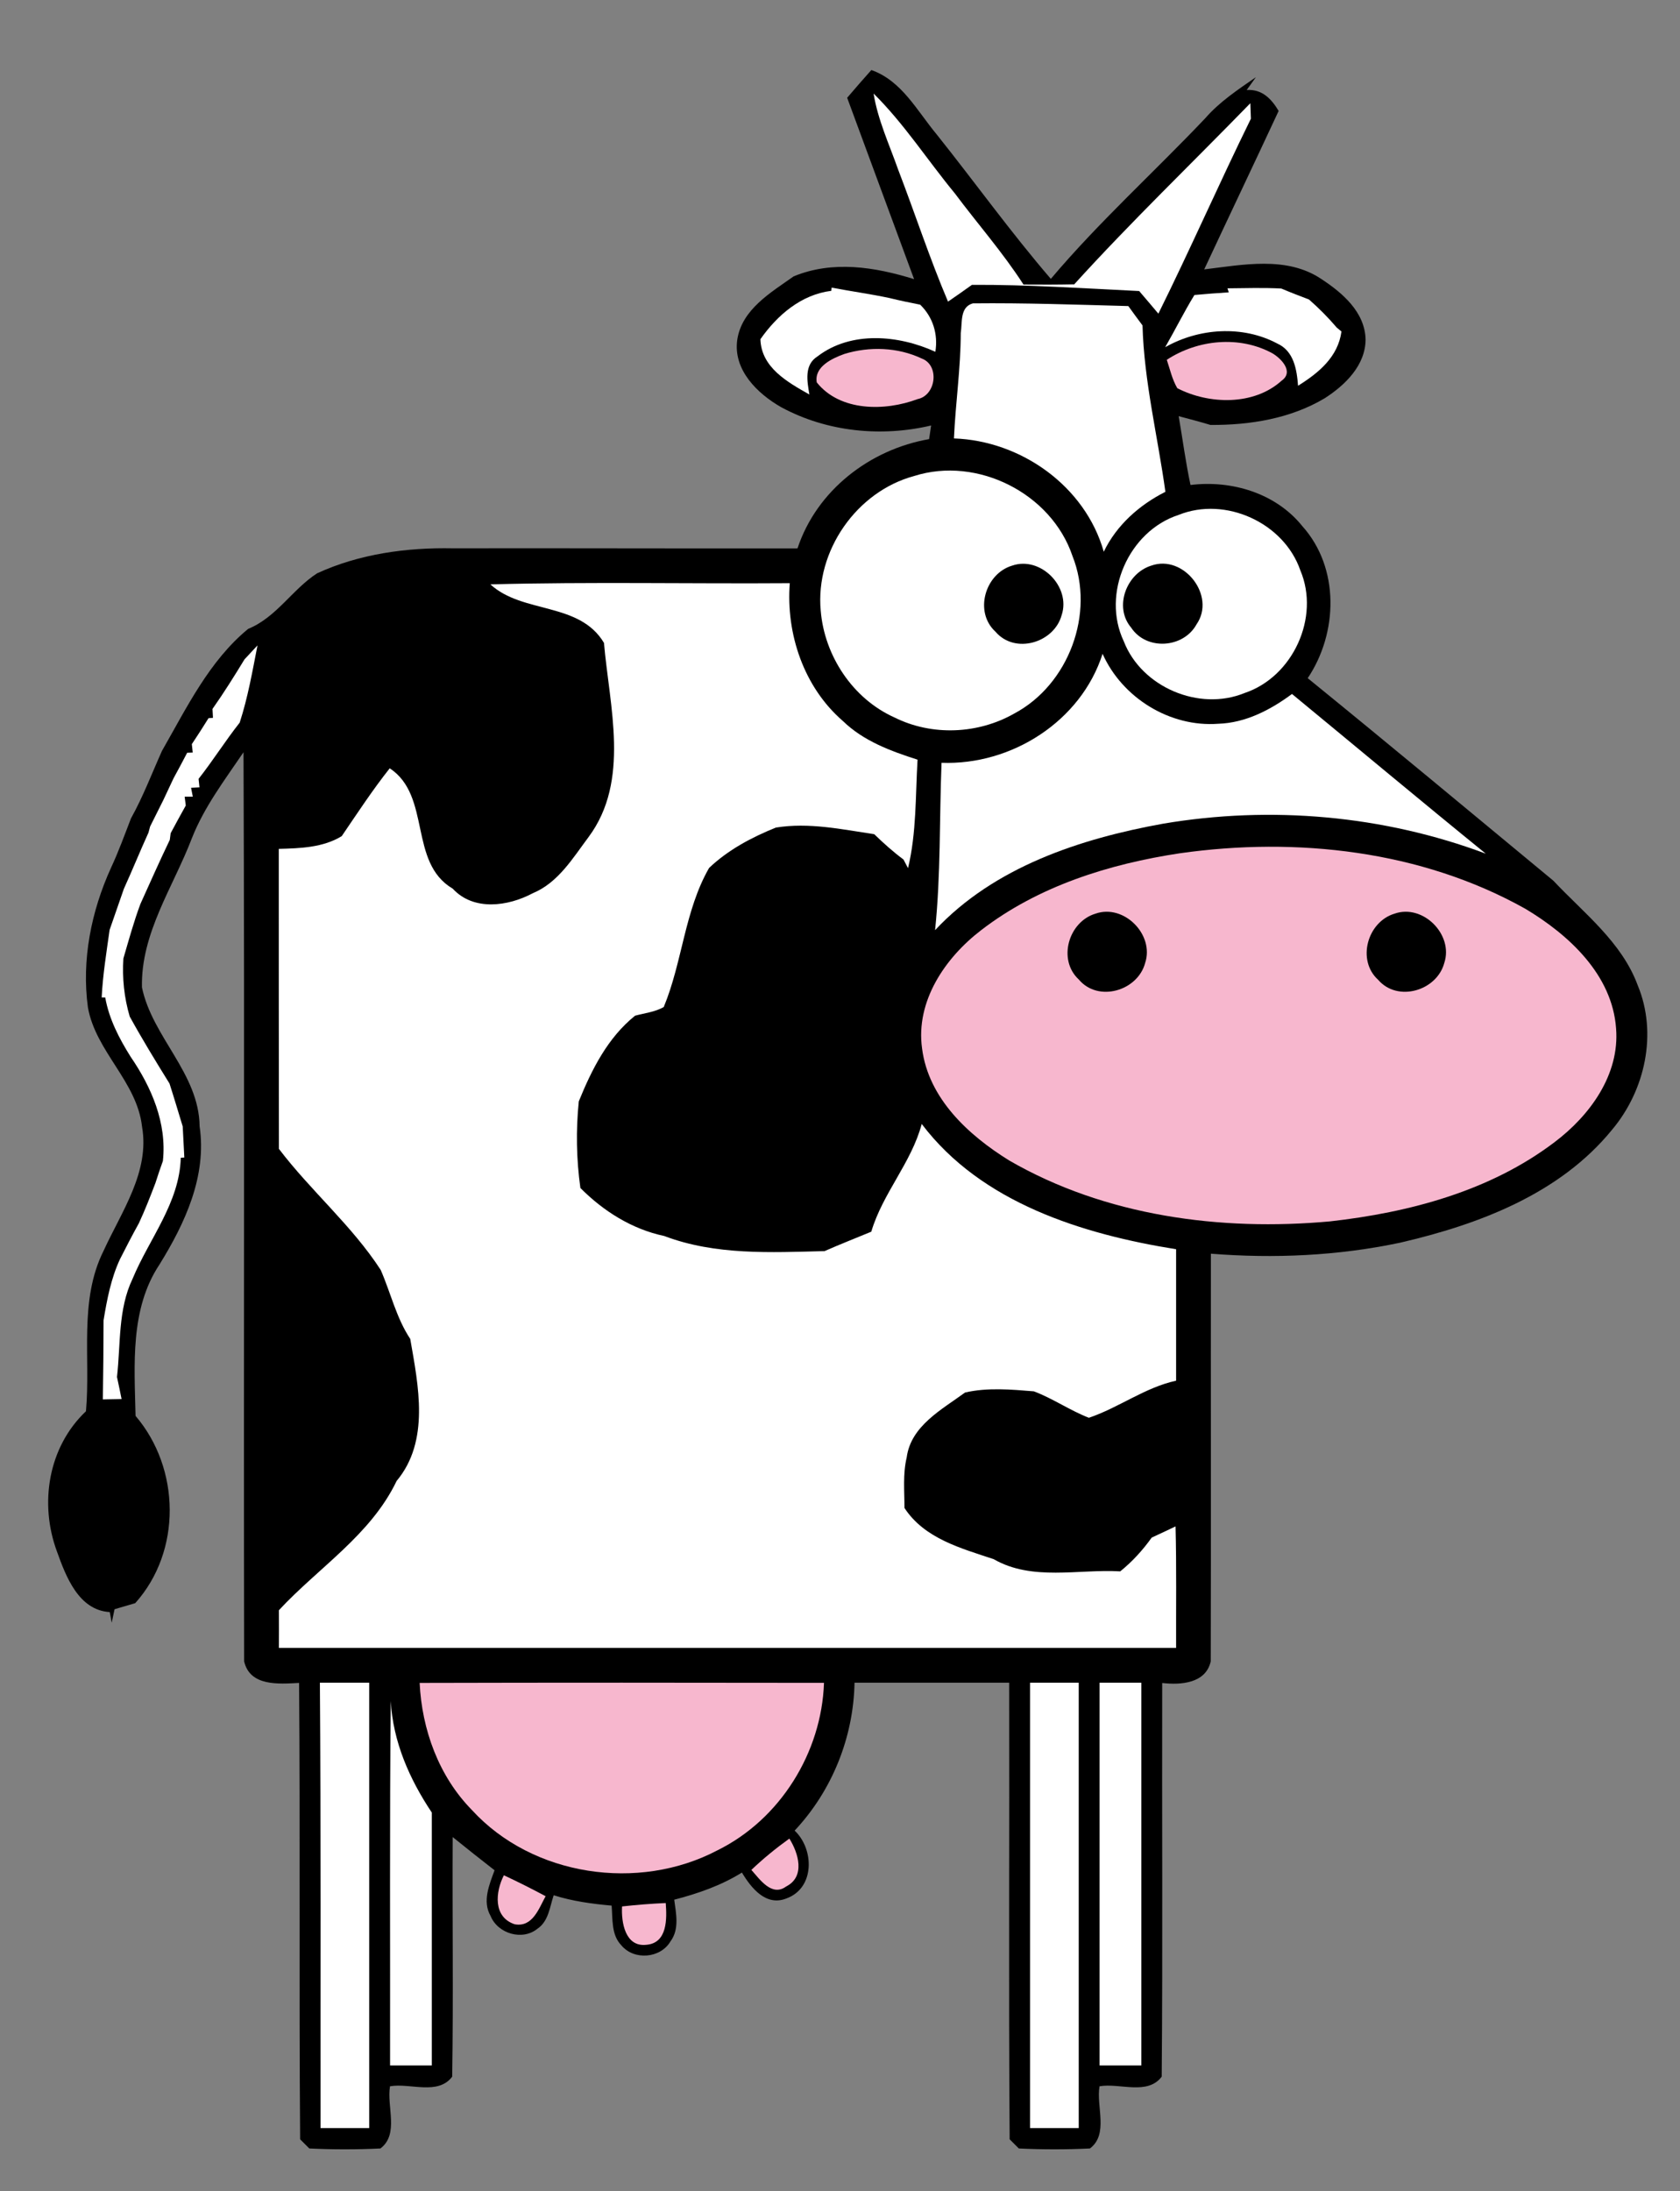 <?xml version="1.0" encoding="UTF-8" standalone="no"?>
<svg
   xmlns:dc="http://purl.org/dc/elements/1.1/"
   xmlns:cc="http://creativecommons.org/ns#"
   xmlns:rdf="http://www.w3.org/1999/02/22-rdf-syntax-ns#"
   xmlns:svg="http://www.w3.org/2000/svg"
   xmlns="http://www.w3.org/2000/svg"
   xmlns:sodipodi="http://sodipodi.sourceforge.net/DTD/sodipodi-0.dtd"
   xmlns:inkscape="http://www.inkscape.org/namespaces/inkscape"
   width="301.896"
   height="393.571"
   viewBox="0 0 241.516 314.857"
   version="1.1"
   id="svg2"
   inkscape:version="0.48.1 r9760"
   sodipodi:docname="big_eye_cow.svg">
  <rect x="0" y="0" width="241.516" height="314.857" fill="#808080" stroke="none"/>
  <defs
     id="defs108" />
  <sodipodi:namedview
     pagecolor="#ffffff"
     bordercolor="#666666"
     borderopacity="1"
     objecttolerance="10"
     gridtolerance="10"
     guidetolerance="10"
     inkscape:pageopacity="0"
     inkscape:pageshadow="2"
     inkscape:window-width="640"
     inkscape:window-height="482"
     id="namedview106"
     showgrid="false"
     fit-margin-top="0"
     fit-margin-left="0"
     fit-margin-right="0"
     fit-margin-bottom="0"
     inkscape:zoom="0.62758621"
     inkscape:cx="332.59615"
     inkscape:cy="190.41207"
     inkscape:window-x="649"
     inkscape:window-y="29"
     inkscape:window-maximized="0"
     inkscape:current-layer="svg2" />
  <path
     d="m 0,-3.3414491e-6 241.516,0 L 241.516,314.857 0,314.857 0,-3.3414491e-6 z"
     id="path4"
     inkscape:connector-curvature="0"
     style="fill:#ffffff;opacity:0" />
  <path
     d="m 121.787,14.052 c 1.14,-1.35 2.31,-2.67 3.48,-3.99 4.38,1.55 6.57,5.87 9.38,9.24 5.51,6.9 10.66,14.08 16.42,20.77 6.89,-8.16 14.85,-15.33 22.2,-23.08 2.07,-2.38 4.71,-4.12 7.28,-5.9 -0.33,0.46 -0.99,1.38 -1.32,1.84 2.22,-0.14 3.56,1.28 4.59,3.01 -3.54,7.6 -7.15,15.17 -10.7,22.77 5.54,-0.66 11.85,-1.96 16.82,1.37 3.04,1.99 6.28,4.75 6.38,8.69 -0.02,3.74 -2.94,6.57 -5.87,8.45 -4.92,2.94 -10.78,3.88 -16.44,3.84 -1.51,-0.46 -3.04,-0.85 -4.56,-1.26 0.57,3.3 1,6.62 1.7,9.89 5.91,-0.73 12.27,1.17 16.08,5.92 5.38,5.99 5.13,15.34 0.77,21.84 11.84,9.62 23.56,19.38 35.31,29.1 4.4,4.68 9.83,8.81 12.13,15.03 2.88,6.92 1.06,15.11 -3.68,20.75 -7.53,9.25 -19.2,13.63 -30.48,16.24 -8.93,1.89 -18.11,2.3 -27.2,1.58 -0.02,19.52 0.03,39.05 -0.02,58.58 -0.71,3.16 -4.27,3.42 -6.98,3.11 -0.05,18.86 0.09,37.72 -0.07,56.57 -2.05,2.72 -6.02,0.88 -8.94,1.38 -0.5,2.92 1.34,6.89 -1.38,8.94 -3.4,0.16 -6.82,0.16 -10.22,0 -0.33,-0.33 -0.99,-0.99 -1.32,-1.32 -0.16,-21.86 -0.02,-43.74 -0.07,-65.61 -7.41,0 -14.82,0 -22.23,0 -0.15,7.86 -3.23,15.52 -8.61,21.25 2.83,2.67 2.92,8.25 -1.16,9.74 -2.95,1.2 -5.09,-1.49 -6.42,-3.71 -2.99,1.86 -6.33,3.02 -9.73,3.9 0.26,1.98 0.77,4.24 -0.54,5.99 -1.44,2.45 -5.23,2.76 -7.05,0.58 -1.49,-1.53 -1.24,-3.78 -1.41,-5.72 -2.81,-0.25 -5.62,-0.63 -8.33,-1.49 -0.56,1.66 -0.73,3.73 -2.32,4.8 -2.17,1.78 -5.71,0.73 -6.75,-1.82 -1.22,-2.12 -0.18,-4.5 0.57,-6.57 -2.02,-1.57 -4.03,-3.16 -6.02,-4.77 -0.06,11.47 0.11,22.96 -0.07,34.43 -2.05,2.72 -6.02,0.88 -8.94,1.38 -0.5,2.92 1.34,6.89 -1.38,8.94 -3.4,0.16 -6.82,0.16 -10.22,0 -0.33,-0.33 -0.99,-0.99 -1.32,-1.32 -0.17,-21.86 0.02,-43.72 -0.15,-65.58 -2.94,0.15 -7.06,0.52 -7.9,-3.1 -0.09,-43.55 0.08,-87.1 -0.09,-130.64 -2.69,3.97 -5.64,7.84 -7.42,12.35 -2.68,7.02 -7.36,13.65 -7.18,21.44 1.49,7.18 8.2,12.34 8.29,19.98 1.05,7.17 -2.11,13.93 -5.78,19.86 -4.25,6.39 -3.59,14.44 -3.43,21.74 6.45,7.55 6.66,19.44 -0.05,26.91 -0.74,0.22 -2.22,0.66 -2.97,0.87 -0.1,0.49 -0.31,1.45 -0.41,1.94 -0.07,-0.38 -0.21,-1.14 -0.28,-1.53 -4.47,-0.26 -6.3,-5.1 -7.59,-8.7 -2.56,-6.89 -1.27,-15.01 4.17,-20.16 0.69,-7.68 -1.05,-15.9 2.54,-23.07 2.57,-5.62 6.66,-11.33 5.52,-17.83 -0.73,-6.48 -6.66,-10.78 -7.78,-17.13 -0.93,-6.82 0.48,-13.81 3.31,-20.04 1.09,-2.33 1.96,-4.74 2.88,-7.12 1.74,-3.12 3,-6.46 4.46,-9.71 3.54,-6.18 6.79,-12.92 12.38,-17.52 4.08,-1.67 6.33,-5.66 9.92,-7.99 6.07,-2.79 12.88,-3.72 19.51,-3.59 16.52,-0.03 33.03,0.04 49.55,0.01 2.76,-8.33 10.39,-14.22 18.92,-15.7 0.08,-0.49 0.22,-1.47 0.29,-1.96 -7.19,1.7 -15.01,0.91 -21.54,-2.62 -3.44,-1.95 -6.95,-5.38 -6.33,-9.7 0.66,-4.37 4.82,-6.78 8.11,-9.11 5.62,-2.32 11.68,-1.35 17.31,0.4 -3.22,-8.69 -6.41,-17.38 -9.62,-26.06 z"
     id="path8"
     inkscape:connector-curvature="0"
     style="fill:#000000" />
  <path
     d="m 125.587,13.442 c 4.39,4.34 7.74,9.57 11.66,14.32 3.28,4.39 6.92,8.52 9.89,13.13 2.43,0.02 4.86,0.02 7.29,-0.03 8.14,-8.97 16.88,-17.35 25.32,-26.03 0.02,0.56 0.06,1.67 0.08,2.23 -4.56,9.28 -8.71,18.75 -13.3,28.01 -0.91,-1.09 -1.84,-2.17 -2.76,-3.25 -8.01,-0.39 -16.02,-0.93 -24.04,-0.89 -1.14,0.82 -2.29,1.62 -3.44,2.41 -2.65,-6.23 -4.75,-12.68 -7.18,-19 -1.27,-3.6 -2.91,-7.11 -3.52,-10.9 z"
     id="path12"
     inkscape:connector-curvature="0"
     style="fill:#ffffff" />
  <path
     d="m 109.317,48.742 c 2.43,-3.46 5.85,-6.41 10.19,-6.95 l 0.05,-0.46 c 2.77,0.53 5.58,0.91 8.34,1.5 1.45,0.36 2.92,0.66 4.39,0.95 1.83,1.78 2.59,4.24 2.18,6.77 -5.27,-2.41 -12.11,-3.04 -16.94,0.66 -1.95,1.22 -1.49,3.57 -1.17,5.48 -3.12,-1.77 -6.92,-3.86 -7.04,-7.95 z"
     id="path18"
     inkscape:connector-curvature="0"
     style="fill:#ffffff" />
  <path
     d="m 171.707,42.392 c 1.64,-0.15 3.29,-0.28 4.94,-0.38 l -0.19,-0.58 c 2.58,-0.02 5.16,-0.11 7.74,0.03 1.32,0.56 2.66,1.07 3.99,1.58 1.42,1.25 2.76,2.59 3.98,4.03 l 0.68,0.56 c -0.49,3.67 -3.29,5.96 -6.24,7.8 -0.18,-2.35 -0.6,-5 -3.01,-6.08 -4.98,-2.64 -11.24,-2.21 -16.09,0.54 1.43,-2.48 2.7,-5.05 4.2,-7.5 z"
     id="path20"
     inkscape:connector-curvature="0"
     style="fill:#ffffff" />
  <path
     d="m 138.117,47.862 c 0.24,-1.52 -0.15,-3.74 1.74,-4.27 7.45,-0.08 14.91,0.19 22.35,0.39 0.67,0.93 1.35,1.86 2.04,2.78 0.22,8.07 2.19,15.94 3.29,23.91 -3.75,1.89 -7.02,4.79 -8.86,8.61 -2.67,-9.42 -11.89,-15.95 -21.54,-16.28 0.23,-5.06 0.97,-10.08 0.98,-15.14 z"
     id="path24"
     inkscape:connector-curvature="0"
     style="fill:#ffffff" />
  <path
     d="m 167.737,51.702 c 4.44,-2.91 10.44,-3.51 15.17,-0.94 1.26,0.73 3.15,2.66 1.34,3.94 -3.98,3.6 -10.43,3.44 -15,1.08 -0.74,-1.27 -1.05,-2.71 -1.51,-4.08 z"
     id="path30"
     inkscape:connector-curvature="0"
     style="fill:#f7b7ce" />
  <path
     d="m 121.387,50.862 c 3.61,-1.11 7.67,-0.97 11.11,0.65 2.61,0.96 2.09,5.3 -0.59,5.84 -4.65,1.75 -11.13,1.81 -14.49,-2.4 -0.39,-2.26 2.22,-3.46 3.97,-4.09 z"
     id="path32"
     inkscape:connector-curvature="0"
     style="fill:#f7b7ce" />
  <path
     d="m 131.447,68.392 c 9.06,-2.86 19.69,2.5 22.73,11.5 3.28,8.23 -0.54,18.46 -8.33,22.62 -5.22,2.99 -11.87,3.28 -17.27,0.58 -5.98,-2.68 -10.06,-8.85 -10.59,-15.34 -0.79,-8.57 5.14,-17.13 13.46,-19.36 z"
     id="path36"
     inkscape:connector-curvature="0"
     style="fill:#ffffff" />
  <path
     d="m 169.437,73.992 c 6.72,-2.71 15.14,1.12 17.5,7.97 2.86,6.75 -1.07,15.3 -8.01,17.62 -6.53,2.68 -14.81,-0.83 -17.37,-7.42 -3.25,-6.85 0.69,-15.84 7.88,-18.17 z"
     id="path40"
     inkscape:connector-curvature="0"
     style="fill:#ffffff" />
  <path
     d="m 145.497,81.282 c 4.08,-1.42 8.48,3.02 7.13,7.1 -1.08,4 -6.73,5.68 -9.52,2.39 -3.1,-2.83 -1.51,-8.32 2.39,-9.49 z"
     id="path46"
     inkscape:connector-curvature="0"
     style="fill:#000000" />
  <path
     d="m 165.497,81.282 c 4.67,-1.67 9.36,4.33 6.52,8.43 -1.89,3.45 -7.21,3.8 -9.4,0.48 -2.53,-2.97 -0.68,-7.8 2.88,-8.91 z"
     id="path48"
     inkscape:connector-curvature="0"
     style="fill:#000000" />
  <path
     d="m 70.497,83.972 c 14.34,-0.38 28.69,-0.07 43.04,-0.17 -0.56,7.3 2.03,14.96 7.64,19.81 2.95,2.87 6.88,4.32 10.73,5.55 -0.31,5.2 -0.14,10.48 -1.37,15.59 -0.16,-0.31 -0.49,-0.93 -0.65,-1.24 -1.5,-1.11 -2.88,-2.36 -4.21,-3.64 -4.68,-0.7 -9.41,-1.72 -14.14,-0.95 -3.47,1.4 -6.87,3.2 -9.6,5.8 -3.53,6.16 -3.83,13.51 -6.52,19.99 -1.26,0.71 -2.74,0.87 -4.12,1.24 -3.94,3.17 -6.22,7.72 -8.09,12.31 -0.42,4.13 -0.35,8.33 0.23,12.45 3.32,3.34 7.42,5.92 12.06,6.9 7.36,2.79 15.32,2.36 23.04,2.17 2.22,-0.98 4.48,-1.86 6.72,-2.79 1.64,-5.54 5.76,-9.89 7.25,-15.48 8.57,11.33 23.11,15.85 36.57,18 0,6.29 0,12.59 0,18.89 -4.49,0.98 -8.22,3.87 -12.54,5.33 -2.73,-1.06 -5.17,-2.77 -7.91,-3.8 -3.27,-0.27 -6.69,-0.57 -9.89,0.17 -3.34,2.45 -7.79,4.79 -8.39,9.33 -0.57,2.38 -0.32,4.84 -0.32,7.26 2.88,4.41 8.14,5.79 12.83,7.36 5.53,3.18 12.14,1.4 18.19,1.75 1.73,-1.4 3.23,-3.04 4.52,-4.85 1.14,-0.53 2.29,-1.06 3.43,-1.61 0.15,5.81 0.06,11.64 0.08,17.46 -42.99,0 -85.99,0 -128.98,0 0.01,-1.81 0.01,-3.62 0,-5.42 5.7,-6.14 13.2,-10.8 16.92,-18.57 4.8,-5.74 3.13,-13.69 1.96,-20.41 -2.01,-3.03 -2.81,-6.63 -4.25,-9.92 -4.16,-6.4 -10.03,-11.34 -14.63,-17.39 -0.03,-14.37 -0.01,-28.74 -0.02,-43.11 3.07,-0.08 6.36,-0.18 9.05,-1.83 2.24,-3.29 4.42,-6.62 6.9,-9.75 6.02,3.98 2.66,13.53 9.06,17.3 3,3.25 7.95,2.55 11.51,0.65 3.66,-1.52 5.76,-5.06 8.03,-8.09 5.99,-8.07 2.99,-18.72 2.2,-27.88 -3.55,-5.93 -11.68,-4.14 -16.33,-8.41 z"
     id="path52"
     inkscape:connector-curvature="0"
     style="fill:#ffffff" />
  <path
     d="m 35.147,94.752 c 0.62,-0.67 1.25,-1.34 1.87,-2.01 -0.73,3.73 -1.38,7.48 -2.56,11.1 -2.07,2.62 -3.84,5.45 -5.91,8.08 0.03,0.3 0.1,0.91 0.13,1.22 l -1.21,0.06 0.25,1.28 -1.17,0 c 0.04,0.31 0.12,0.95 0.16,1.27 -0.74,1.31 -1.45,2.64 -2.17,3.97 -0.03,0.24 -0.1,0.73 -0.13,0.97 -1.46,3.04 -2.83,6.12 -4.22,9.2 -0.96,2.57 -1.68,5.21 -2.45,7.84 -0.18,2.82 0.11,5.63 0.91,8.34 1.8,3.27 3.75,6.46 5.72,9.63 0.66,2.05 1.27,4.11 1.9,6.17 0.08,1.49 0.16,2.97 0.23,4.46 l -0.51,0.04 c -0.18,6.49 -4.54,11.63 -6.93,17.39 -2.11,4.39 -1.7,9.39 -2.24,14.11 0.23,1.05 0.45,2.1 0.66,3.17 -0.9,0.01 -1.79,0.03 -2.69,0.05 0.06,-3.79 0.09,-7.58 0.1,-11.37 0.5,-3.01 1.07,-6.02 2.37,-8.8 0.88,-1.73 1.77,-3.46 2.71,-5.15 0.88,-1.89 1.64,-3.84 2.38,-5.78 0.34,-1.06 0.69,-2.12 1.07,-3.16 0.59,-5.44 -1.63,-10.59 -4.64,-14.98 -1.65,-2.63 -3.11,-5.44 -3.65,-8.52 l -0.51,0 c 0.16,-3.26 0.69,-6.48 1.14,-9.71 0.69,-1.96 1.36,-3.93 2.05,-5.9 1.22,-2.68 2.32,-5.4 3.54,-8.08 0.06,-0.22 0.17,-0.65 0.23,-0.87 0.64,-1.27 1.27,-2.55 1.91,-3.82 0.48,-1.04 0.97,-2.08 1.46,-3.11 0.67,-1.22 1.32,-2.44 1.96,-3.67 l 0.8,-0.03 c -0.03,-0.3 -0.1,-0.91 -0.13,-1.21 0.82,-1.23 1.62,-2.47 2.4,-3.73 l 0.64,-0.05 c -0.01,-0.32 -0.05,-0.96 -0.07,-1.28 1.63,-2.31 3.13,-4.71 4.6,-7.12 z"
     id="path58"
     inkscape:connector-curvature="0"
     style="fill:#ffffff" />
  <path
     d="m 158.507,93.952 c 2.83,6.33 9.68,10.57 16.63,10.05 3.92,-0.12 7.51,-1.99 10.6,-4.28 9.29,7.65 18.52,15.37 27.86,22.95 -14.73,-5.52 -30.9,-6.93 -46.39,-4.31 -11.91,2.15 -24.29,6.22 -32.78,15.3 0.83,-7.99 0.61,-16.03 0.93,-24.05 10.04,0.38 20.04,-5.95 23.15,-15.66 z"
     id="path60"
     inkscape:connector-curvature="0"
     style="fill:#ffffff" />
  <path
     d="m 169.627,122.612 c 16.78,-2.38 34.71,-0.4 49.66,7.98 6.25,3.74 12.49,9.47 13.04,17.19 0.53,6.65 -3.77,12.52 -8.84,16.34 -9.27,7.04 -20.9,10.11 -32.3,11.39 -15.72,1.43 -32.28,-0.76 -46.1,-8.75 -5.85,-3.62 -11.61,-8.9 -12.53,-16.09 -0.95,-6.8 3.31,-13.04 8.48,-17 8.22,-6.34 18.43,-9.53 28.59,-11.06 z"
     id="path64"
     inkscape:connector-curvature="0"
     style="fill:#f7b7ce" />
  <path
     d="m 157.487,131.292 c 4.08,-1.44 8.49,3.01 7.14,7.08 -1.07,4.02 -6.76,5.7 -9.54,2.38 -3.08,-2.84 -1.48,-8.3 2.4,-9.46 z"
     id="path70"
     inkscape:connector-curvature="0"
     style="fill:#000000" />
  <path
     d="m 200.477,131.292 c 4.09,-1.44 8.51,3.01 7.15,7.09 -1.07,3.99 -6.7,5.67 -9.5,2.42 -3.12,-2.82 -1.55,-8.34 2.35,-9.51 z"
     id="path72"
     inkscape:connector-curvature="0"
     style="fill:#000000" />
  <path
     d="m 45.987,241.802 c 2.36,0 4.73,0 7.09,0 0,21.33 0,42.67 0,64 -2.33,0 -4.67,0 -7,0 -0.02,-21.33 0.06,-42.67 -0.09,-64 z"
     id="path84"
     inkscape:connector-curvature="0"
     style="fill:#ffffff" />
  <path
     d="m 60.327,241.832 c 19.38,-0.05 38.75,-0.04 58.13,-0.01 -0.34,10 -6.29,19.61 -15.31,24.06 -11.34,5.98 -26.57,3.75 -35.3,-5.78 -4.77,-4.85 -7.2,-11.56 -7.52,-18.27 z"
     id="path86"
     inkscape:connector-curvature="0"
     style="fill:#f7b7ce" />
  <path
     d="m 148.077,241.802 c 2.33,0 4.67,0 7,0 0,21.33 0,42.67 0,64 -2.33,0 -4.67,0 -7,0 0,-21.33 0,-42.67 0,-64 z"
     id="path88"
     inkscape:connector-curvature="0"
     style="fill:#ffffff" />
  <path
     d="m 158.077,241.802 c 2,0 4,0 6,0 0,18.33 0,36.67 0,55 -2,0 -4,0 -6,0 0,-18.33 0,-36.67 0,-55 z"
     id="path90"
     inkscape:connector-curvature="0"
     style="fill:#ffffff" />
  <path
     d="m 56.077,296.802 c 0.03,-17.46 -0.08,-34.91 0.1,-52.36 0.31,5.82 2.69,11.22 5.9,16.02 0,12.11 0,24.23 0,36.34 -2,0 -4,0 -6,0 z"
     id="path92"
     inkscape:connector-curvature="0"
     style="fill:#ffffff" />
  <path
     d="m 108.017,268.702 c 1.71,-1.63 3.54,-3.12 5.46,-4.5 1.31,2.08 2.33,5.47 -0.46,6.88 -2.06,1.53 -3.8,-1.04 -5,-2.38 z"
     id="path96"
     inkscape:connector-curvature="0"
     style="fill:#f7b7ce" />
  <path
     d="m 73.987,276.512 c -3.14,-1.05 -2.76,-4.67 -1.55,-7.04 2.03,0.95 4.03,1.95 6,3.01 -0.98,1.78 -1.87,4.5 -4.45,4.03 z"
     id="path100"
     inkscape:connector-curvature="0"
     style="fill:#f7b7ce" />
  <path
     d="m 89.427,273.952 c 2.09,-0.23 4.18,-0.4 6.28,-0.49 0.17,2.24 0.26,5.75 -2.78,6 -3.05,0.35 -3.63,-3.22 -3.5,-5.51 z"
     id="path104"
     inkscape:connector-curvature="0"
     style="fill:#f7b7ce" />
</svg>

